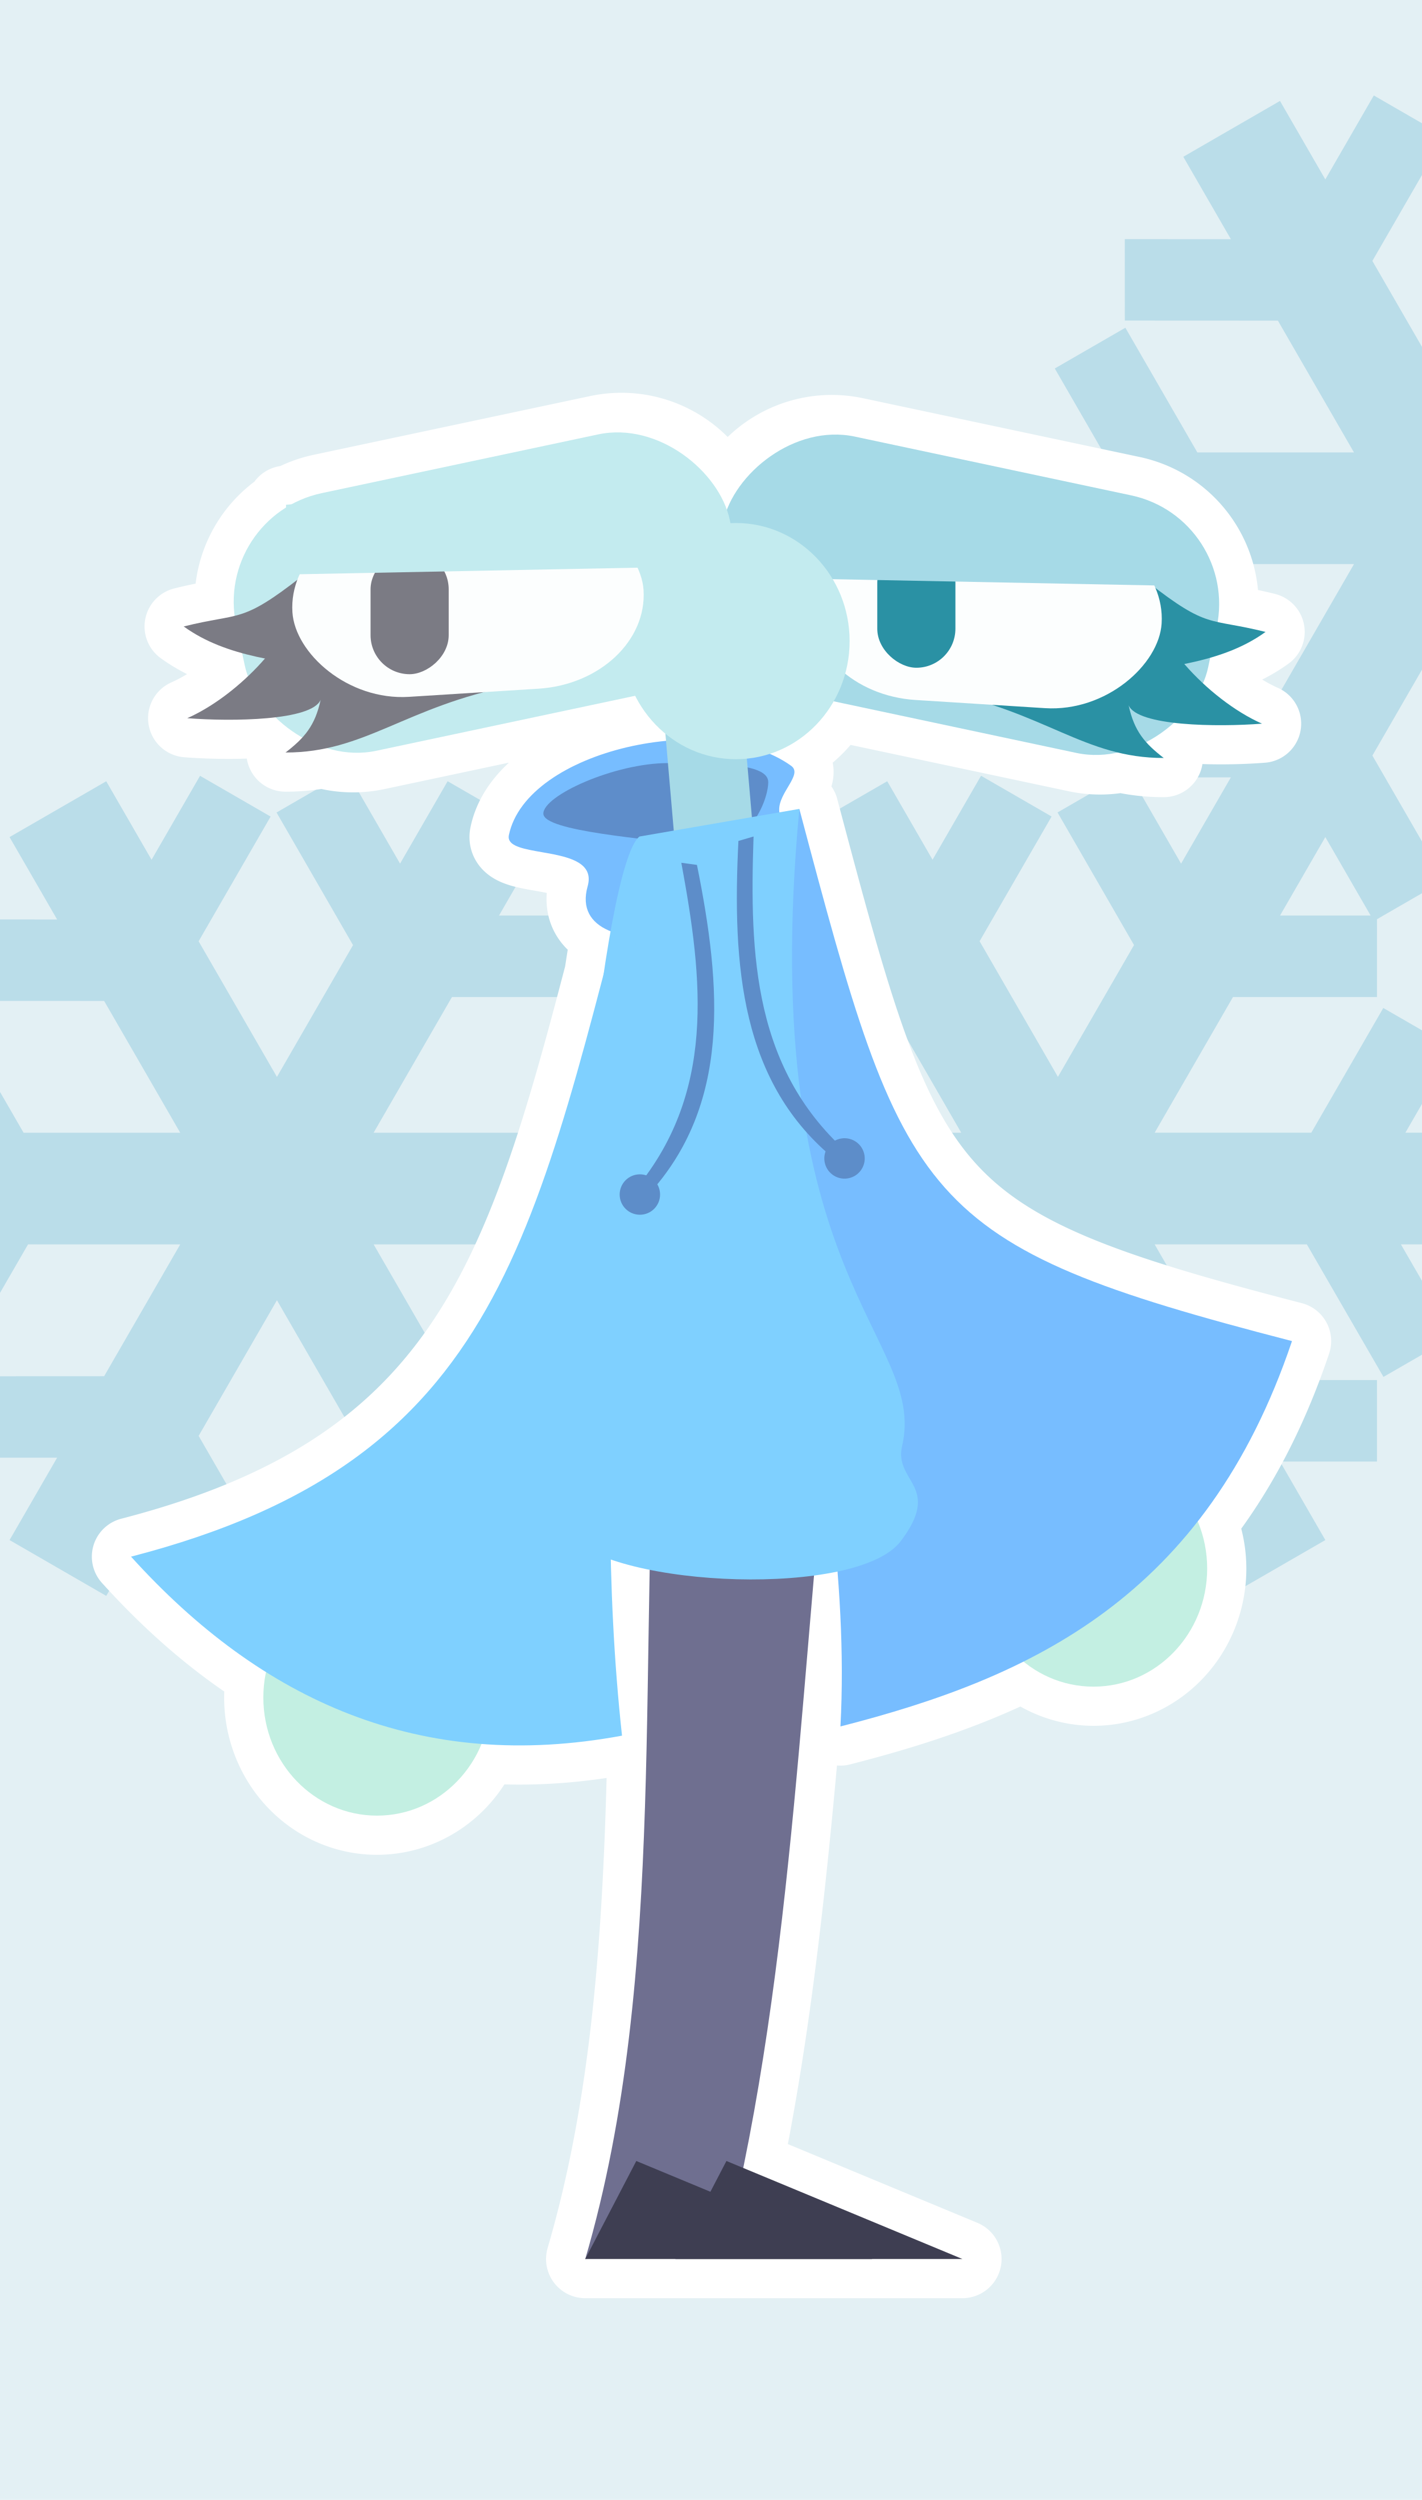 <?xml version="1.0" encoding="UTF-8" standalone="no"?>
<!-- Created with Inkscape (http://www.inkscape.org/) -->

<svg width="204.485mm" height="359.455mm" viewBox="0 0 204.485 359.455" version="1.1" id="svg8" inkscape:version="1.3 (0e150ed6c4, 2023-07-21)" sodipodi:docname="снежаба.svg" xmlns:inkscape="http://www.inkscape.org/namespaces/inkscape" xmlns:sodipodi="http://sodipodi.sourceforge.net/DTD/sodipodi-0.dtd" xmlns="http://www.w3.org/2000/svg" xmlns:svg="http://www.w3.org/2000/svg" xmlns:rdf="http://www.w3.org/1999/02/22-rdf-syntax-ns#" xmlns:cc="http://creativecommons.org/ns#" xmlns:dc="http://purl.org/dc/elements/1.1/">
  <defs id="defs2" />
  <sodipodi:namedview id="base" pagecolor="#ffffff" bordercolor="#666666" borderopacity="1.0" inkscape:pageopacity="0.0" inkscape:pageshadow="2" inkscape:zoom="0.35" inkscape:cx="502.85714" inkscape:cy="328.57143" inkscape:document-units="mm" inkscape:current-layer="layer1" showgrid="false" showguides="false" inkscape:window-width="2467" inkscape:window-height="1413" inkscape:window-x="-32000" inkscape:window-y="-32000" inkscape:window-maximized="0" inkscape:showpageshadow="2" inkscape:pagecheckerboard="0" inkscape:deskcolor="#d1d1d1">
    <sodipodi:guide position="54.24,237.847" orientation="0,1" id="guide933" inkscape:locked="false" />
  </sodipodi:namedview>
  <g inkscape:label="Layer 1" inkscape:groupmode="layer" id="layer1" transform="translate(49.137,-33.929)">
    <rect style="fill:#e3f0f4;fill-opacity:1;fill-rule:evenodd;stroke-width:0.265" id="rect1133" width="204.485" height="359.455" x="-49.137" y="33.929" inkscape:export-xdpi="145" inkscape:export-ydpi="145" />
    <path style="opacity:1;fill:#87c5dc;fill-opacity:0.443;fill-rule:nonzero;stroke:none;stroke-width:11.265;stroke-linecap:square;stroke-linejoin:round;stroke-miterlimit:4;stroke-dasharray:none;stroke-dashoffset:44.032;stroke-opacity:1;paint-order:fill markers stroke" d="m 121.024,56.473 6.841,11.849 -15.257,-0.007 0.002,3.903 0.001,3.902 0.002,3.903 22.013,0.01 10.943,18.955 -22.525,-2.8e-4 -10.353,-17.933 -3.382,1.953 -3.383,1.953 -3.383,1.953 6.971,12.075 -13.036,-7.3e-4 -1.9e-4,16.056 13.68,-6.5e-4 -7.634,13.21 3.38,1.951 3.381,1.949 3.326,1.918 -0.002,3.839 -0.002,3.903 -0.001,3.355 -2.909,1.681 -3.379,1.952 -3.379,1.952 10.997,19.069 -10.943,18.955 -11.262,-19.507 10.354,-17.933 -3.382,-1.953 -3.383,-1.953 -3.383,-1.953 -6.972,12.075 -6.518,-11.289 -13.903,8.028 6.841,11.849 -15.257,-0.007 0.002,3.903 0.001,3.902 0.002,3.903 22.013,0.01 10.943,18.955 -22.525,-2.5e-4 -10.353,-17.932 -3.382,1.953 -3.383,1.953 -2.604,1.504 -2.609,-1.507 -3.383,-1.954 -3.382,-1.952 -10.354,17.933 -22.525,4.3e-4 11.263,-19.507 20.708,3.3e-4 7.8e-5,-3.906 8.4e-5,-3.906 -3.19e-4,-3.907 -13.942,2.2e-4 6.518,-11.289 -13.904,-8.028 -6.84,11.848 -7.625,-13.216 -3.378,1.955 -3.378,1.955 -3.378,1.955 10.997,19.068 -10.943,18.955 -11.262,-19.506 10.354,-17.933 -3.383,-1.953 -3.383,-1.953 -3.383,-1.953 -6.971,12.074 -6.518,-11.29 -13.904,8.027 6.84,11.848 -15.258,-0.006 0.002,3.903 0.002,3.903 0.002,3.903 22.014,0.01 10.943,18.954 -22.525,-2.8e-4 -10.354,-17.933 -3.383,1.953 -3.383,1.953 -3.382,1.953 6.971,12.075 -13.036,3.6e-4 1.2e-4,16.055 13.681,4e-5 -7.634,13.21 3.381,1.949 3.381,1.95 3.326,1.918 -0.001,3.839 -0.001,3.903 -0.002,3.902 15.258,-0.006 -6.84,11.848 13.904,8.028 6.518,-11.29 6.972,12.075 3.382,-1.953 3.383,-1.953 3.383,-1.953 -10.354,-17.933 11.262,-19.507 10.943,18.954 -10.998,19.069 3.379,1.953 3.379,1.953 3.379,1.953 7.623,-13.217 6.84,11.847 13.904,-8.027 -6.518,-11.289 13.943,4.8e-4 -3.24e-4,-3.907 9.2e-5,-3.906 7.6e-5,-3.906 -20.708,3.8e-4 -11.262,-19.507 21.887,-1.5e-4 11.016,19.059 3.381,-1.95 3.381,-1.95 2.586,-1.492 2.588,1.493 3.381,1.949 3.326,1.918 -0.002,3.839 -0.002,3.903 -9.94e-4,3.903 15.256,-0.007 -6.84,11.848 13.905,8.027 6.517,-11.29 6.972,12.075 3.383,-1.953 3.383,-1.953 3.382,-1.953 -10.354,-17.933 11.262,-19.507 10.943,18.954 -10.998,19.069 3.379,1.953 3.379,1.953 3.379,1.953 7.622,-13.216 6.84,11.848 13.904,-8.027 -6.518,-11.29 13.943,5e-5 9e-5,-3.906 8e-5,-3.906 -6.1e-4,-3.906 -20.708,-3.4e-4 -11.262,-19.507 21.887,-1.7e-4 11.016,19.058 3.381,-1.95 3.38,-1.95 3.381,-1.951 -7.634,-13.211 13.681,4e-5 -1.1e-4,-16.055 -13.036,-4e-5 6.971,-12.074 -3.382,-1.954 -3.383,-1.953 -3.383,-1.953 -10.354,17.934 -22.524,2e-5 11.262,-19.507 20.709,6.1e-4 8e-5,-3.906 8e-5,-3.906 -10e-4,-3.38 2.929,-1.691 3.383,-1.953 3.382,-1.953 -10.354,-17.933 11.262,-19.507 10.943,18.954 -10.998,19.069 3.379,1.953 3.379,1.953 3.379,1.953 7.622,-13.216 6.84,11.848 13.904,-8.027 -6.518,-11.29 13.943,7e-5 7e-5,-3.906 9e-5,-3.906 8e-5,-3.906 -20.709,8e-5 -11.262,-19.507 21.887,-1.5e-4 11.016,19.059 3.381,-1.95 3.38,-1.95 3.381,-1.951 -7.634,-13.211 13.681,5e-5 -8e-5,-16.055 -13.036,-4e-5 6.971,-12.074 -3.382,-1.954 -3.383,-1.953 -3.383,-1.953 -10.354,17.934 -22.524,2e-5 11.262,-19.507 20.709,6.1e-4 8e-5,-3.906 8e-5,-3.906 -0.001,-3.907 -13.941,-1.67e-4 6.517,-11.289 -13.906,-8.027 -6.84,11.848 -7.624,-13.217 -3.38,1.953 -3.377,1.954 -3.379,1.952 10.997,19.069 -10.943,18.955 -11.262,-19.506 10.355,-17.934 -3.383,-1.953 -3.383,-1.953 -3.383,-1.953 -6.972,12.075 -6.518,-11.289 z m 2.659,58.57 9.613,-2e-5 12.274,-1.4e-4 -2.94,5.093 -8.003,13.861 -21.904,0.01 z m -168.788,97.821 9.612,3.9e-4 12.274,-1.5e-4 -2.94,5.093 -8.003,13.861 -21.904,0.01 z m 158.657,-67.148 14.313,-0.006 -0.321,0.556 -0.001,-3e-4 -6.84,11.848 z m -66.711,40.361 6.194,10.729 -12.389,-1.3e-4 z m 94.606,-31.782 6.516,11.286 -13.032,4.5e-4 z m -101.443,58.57 13.677,-8.4e-4 -6.84,11.836 z m 27.201,-6.8e-4 9.613,-3e-5 12.274,-1.5e-4 -2.94,5.093 -8.003,13.861 -21.904,0.01 z" id="path1398" inkscape:connector-curvature="0" />
    <path style="fill:#c3efe2;fill-opacity:1;fill-rule:evenodd;stroke:#ffffff;stroke-width:11.265;stroke-linecap:square;stroke-linejoin:round;stroke-miterlimit:4;stroke-dasharray:none;stroke-opacity:1;paint-order:fill markers stroke" d="m 40.091,96.042 c -1.063,0.009 -2.141,0.124 -3.223,0.354 l -39.745,8.444 c -1.555,0.33 -3.005,0.877 -4.331,1.597 l -0.801,0.079 0.007,0.379 c -5.204,3.226 -8.214,9.266 -7.394,15.591 -1.813,0.453 -3.815,0.649 -7.323,1.524 2.507,1.818 5.36,3.006 8.405,3.845 l 0.367,1.726 c 0.118,0.554 0.263,1.094 0.433,1.621 -2.681,2.535 -5.766,4.705 -8.697,5.998 3.372,0.264 8.185,0.349 12.165,-0.073 1.182,1.276 2.564,2.346 4.083,3.172 -0.611,0.623 -1.311,1.214 -2.116,1.837 1.922,0.003 3.683,-0.185 5.36,-0.51 2.429,0.692 5.06,0.82 7.711,0.256 l 37.214,-7.906 a 16.347,16.982 0 0 0 4.337,5.433 l 0.09,1.05 c -10.542,0.997 -21.054,6.079 -22.597,13.567 -0.566,2.749 7.298,1.934 10.323,4.149 0.953,0.698 1.426,1.696 1.003,3.202 -0.925,3.295 0.564,5.369 3.303,6.462 -0.343,1.911 -0.677,3.967 -1.001,6.148 -11.739,44.977 -20.692,71.553 -67.961,83.779 6.034,6.676 12.487,12.265 19.419,16.605 a 16.347,16.982 0 0 0 -0.395,3.654 16.347,16.982 0 0 0 16.347,16.982 16.347,16.982 0 0 0 15.028,-10.305 c 6.393,0.492 13.118,0.12 20.205,-1.194 -0.923,-8.443 -1.415,-16.886 -1.612,-25.329 1.678,0.579 3.564,1.074 5.588,1.482 -0.644,33.848 -0.174,68.068 -9.265,99.1 h 41.275 12.963 L 57.738,345.667 c 5.633,-27.414 7.703,-56.387 10.181,-85.182 1.176,-0.158 2.308,-0.35 3.382,-0.577 0.589,7.465 0.814,14.889 0.418,22.272 9.165,-2.342 18.076,-5.195 26.343,-9.333 a 16.347,16.982 0 0 0 10.047,3.612 16.347,16.982 0 0 0 16.347,-16.982 16.347,16.982 0 0 0 -1.373,-6.762 c 5.4,-6.895 10.007,-15.378 13.57,-25.947 -53.823,-13.921 -55.697,-19.405 -70.844,-76.523 l -2.872,0.496 c -0.013,-0.103 -0.022,-0.204 -0.026,-0.303 -0.102,-2.558 3.44,-5.152 1.72,-6.389 -0.934,-0.672 -1.975,-1.246 -3.097,-1.732 a 16.347,16.982 0 0 0 9.202,-7.551 l 34.96,7.427 c 2.183,0.464 4.352,0.46 6.405,0.059 1.892,0.424 3.888,0.675 6.107,0.671 -0.859,-0.665 -1.6,-1.294 -2.239,-1.964 1.587,-0.767 3.039,-1.792 4.294,-3.037 3.963,0.412 8.73,0.327 12.077,0.064 -2.824,-1.246 -5.79,-3.307 -8.401,-5.723 0.288,-0.76 0.522,-1.552 0.696,-2.373 l 0.296,-1.39 c 2.862,-0.829 5.545,-1.983 7.917,-3.704 -3.206,-0.8 -5.153,-1.033 -6.849,-1.412 1.404,-8.403 -4.015,-16.446 -12.433,-18.235 L 73.821,96.706 C 65.806,95.003 57.972,99.587 55.398,107.148 53.264,100.432 47.011,95.983 40.091,96.042 Z" id="path908-1-0-2" inkscape:connector-curvature="0" />
    <ellipse style="fill:#c3efe2;fill-opacity:1;fill-rule:evenodd;stroke-width:0.265" id="path908-1-0" cx="108.109" cy="259.477" rx="16.347" ry="16.982" />
    <ellipse style="fill:#c3efe2;fill-opacity:1;fill-rule:evenodd;stroke-width:0.265" id="path908-1" cx="5.078" cy="278.024" rx="16.347" ry="16.982" />
    <path transform="rotate(6.098)" style="fill:#6f6f90;fill-opacity:1;fill-rule:evenodd;stroke-width:0.265" d="m 69.467,220.36 25.466,-0.681 c -0.447,43.185 3.588,87.785 -2.126,129.306 l -19.871,4.025 c 7.633,-42.294 -2.127,-88.393 -3.469,-132.65 z" id="rect1001" inkscape:connector-curvature="0" sodipodi:nodetypes="ccccc" />
    <path style="opacity:1;fill:#77bdff;fill-opacity:1;fill-rule:nonzero;stroke:none;stroke-width:2.365;stroke-linecap:square;stroke-linejoin:miter;stroke-miterlimit:4;stroke-dasharray:none;stroke-dashoffset:44.032;stroke-opacity:1;paint-order:markers stroke fill" inkscape:transform-center-x="-8.5324451" inkscape:transform-center-y="0.52940331" d="m 65.81,150.246 c -10.182,45.376 8.195,89.34 5.909,131.935 C 99.1,275.183 124.216,263.654 136.653,226.769 82.83,212.847 80.957,207.364 65.81,150.246 Z" id="path983-0" inkscape:connector-curvature="0" sodipodi:nodetypes="cccc" />
    <path style="fill:#77bdff;fill-opacity:1;fill-rule:evenodd;stroke-width:0.265" d="m 24.038,154.027 c 2.535,-12.303 29.281,-18.113 40.594,-9.978 1.72,1.237 -1.822,3.831 -1.72,6.389 0.102,2.558 3.288,6.399 2.936,8.237 -1.916,10.019 -34.043,15.379 -30.483,2.702 0.423,-1.506 -0.05,-2.504 -1.003,-3.202 -3.025,-2.215 -10.89,-1.4 -10.324,-4.149 z" id="rect977" inkscape:connector-curvature="0" sodipodi:nodetypes="sszssss" />
    <path style="fill:#435c93;fill-opacity:0.492;fill-rule:evenodd;stroke-width:0.265" d="m 61.338,146.394 c 1e-5,2.62 -2.869,10.286 -10.424,9.154 -6.9,-1.034 -21.865,-2.061 -21.916,-4.61 -0.052,-2.62 10.268,-7.283 17.907,-7.283 7.639,0 14.433,0.119 14.433,2.74 z" id="path980" inkscape:connector-curvature="0" sodipodi:nodetypes="sssss" />
    <rect style="fill:#a6dae7;fill-opacity:1;fill-rule:evenodd;stroke-width:0.265" id="rect931" width="11.359" height="36.002" x="34.373" y="122.737" transform="rotate(-4.938)" />
    <rect style="fill:#a6dae7;fill-opacity:1;fill-rule:evenodd;stroke-width:0.265" id="rect833-1" width="72.571" height="37.869" x="-148.909" y="79.253" rx="15.969" ry="15.969" transform="matrix(-0.978,-0.208,-0.208,0.978,0,0)" />
    <path style="opacity:1;fill:#2a91a4;fill-opacity:1;fill-rule:nonzero;stroke:none;stroke-width:2.365;stroke-linecap:square;stroke-linejoin:miter;stroke-miterlimit:4;stroke-dasharray:none;stroke-dashoffset:44.032;stroke-opacity:1;paint-order:markers stroke fill" d="m 115.917,117.632 -1.534,3.724 -39.142,6.287 c 4.081,0.986 5.988,4.726 10.597,5.63 15.389,3.018 20.951,9.668 32.371,9.649 -2.691,-2.084 -4.238,-3.808 -5.05,-7.582 1.268,3.022 12.811,3.146 19.182,2.646 -3.888,-1.715 -8.049,-4.972 -11.176,-8.58 4.273,-0.848 8.295,-2.153 11.684,-4.61 -8.271,-2.064 -8.184,-0.336 -16.932,-7.165 z" id="path1108-0" inkscape:connector-curvature="0" sodipodi:nodetypes="cccscccccc" />
    <rect style="fill:#fcfefe;fill-opacity:1;fill-rule:evenodd;stroke-width:0.265" id="rect833-3-5" width="50.594" height="26.401" x="-125.459" y="102.717" rx="15.969" ry="15.969" transform="matrix(-0.998,-0.063,-0.063,0.998,0,0)" />
    <rect style="fill:#2a91a4;fill-opacity:1;fill-rule:evenodd;stroke-width:0.265" id="rect891-6" width="17.813" height="11.238" x="112.134" y="77.015" rx="5.619" ry="5.619" transform="matrix(0,1,1,0,0,0)" />
    <path style="fill:#a6dae7;fill-opacity:1;fill-rule:evenodd;stroke-width:0.265" d="m 118.852,108.126 -51.969,-5.107 -1.135,14.098 52.909,1.029 z" id="rect870-4" inkscape:connector-curvature="0" sodipodi:nodetypes="ccccc" />
    <ellipse style="fill:#c3ebef;fill-opacity:1;fill-rule:evenodd;stroke-width:0.265" id="path908" cx="56.69" cy="126.116" rx="16.347" ry="16.982" />
    <rect style="fill:#c3ebef;fill-opacity:1;fill-rule:evenodd;stroke-width:0.265" id="rect833" width="72.571" height="37.869" x="-40.572" y="101.953" rx="15.969" ry="15.969" transform="rotate(-11.995)" />
    <path style="opacity:1;fill:#7fd0ff;fill-opacity:1;fill-rule:nonzero;stroke:none;stroke-width:2.365;stroke-linecap:square;stroke-linejoin:miter;stroke-miterlimit:4;stroke-dasharray:none;stroke-dashoffset:44.032;stroke-opacity:1;paint-order:markers stroke fill" inkscape:transform-center-x="2.1922879" inkscape:transform-center-y="-8.0032598" d="m 42.817,154.217 22.992,-3.972 c -6.375,68.018 18.441,75.795 14.777,91.612 -1.208,5.216 5.846,5.73 -0.216,13.706 -6.126,8.073 -40.684,6.755 -47.885,-0.863 -7.201,-7.618 2.098,-8.254 1.654,-11.995 -2.63,-22.171 3.438,-84.412 8.678,-88.488 z" id="path935" inkscape:connector-curvature="0" sodipodi:nodetypes="ccsccsc" />
    <path style="opacity:1;fill:#7fd0ff;fill-opacity:1;fill-rule:nonzero;stroke:none;stroke-width:2.365;stroke-linecap:square;stroke-linejoin:miter;stroke-miterlimit:4;stroke-dasharray:none;stroke-dashoffset:44.032;stroke-opacity:1;paint-order:markers stroke fill" inkscape:transform-center-x="8.5324451" inkscape:transform-center-y="0.52940331" d="m 42.817,154.217 c -0.836,43.096 -7.216,86.193 -2.507,129.289 -28.895,5.357 -51.78,-4.915 -70.604,-25.741 53.823,-13.921 57.965,-46.43 73.111,-103.548 z" id="path983" inkscape:connector-curvature="0" sodipodi:nodetypes="cccc" />
    <path transform="rotate(30,77.332,370.694)" style="opacity:1;fill:#3e3e52;fill-opacity:1;fill-rule:nonzero;stroke:none;stroke-width:2.365;stroke-linecap:square;stroke-linejoin:miter;stroke-miterlimit:4;stroke-dasharray:none;stroke-dashoffset:44.032;stroke-opacity:1;paint-order:markers stroke fill" inkscape:transform-center-y="-4.0865305" d="m 45.258,359.156 36.436,-4.76 -35.745,20.637 z" id="path1004" inkscape:connector-curvature="0" sodipodi:nodetypes="cccc" />
    <path style="opacity:1;fill:#3e3e52;fill-opacity:1;fill-rule:nonzero;stroke:none;stroke-width:2.365;stroke-linecap:square;stroke-linejoin:miter;stroke-miterlimit:4;stroke-dasharray:none;stroke-dashoffset:44.032;stroke-opacity:1;paint-order:markers stroke fill" inkscape:transform-center-y="-4.0865305" d="m 42.362,344.665 33.934,14.096 H 35.021 Z" id="path1004-1" inkscape:connector-curvature="0" sodipodi:nodetypes="cccc" />
    <path style="fill:#5d8dc9;fill-opacity:1;fill-rule:evenodd;stroke-width:0.265" d="m 48.838,157.99 2.247,0.307 c 3.548,17.597 4.859,34.516 -7.016,47.441 l -2.247,-0.307 c 12.081,-14.108 10.113,-30.676 7.016,-47.441 z" id="rect1082" inkscape:connector-curvature="0" sodipodi:nodetypes="ccccc" />
    <circle style="fill:#5d8dc9;fill-opacity:1;fill-rule:evenodd;stroke-width:0.265" id="path1085" cx="42.877" cy="205.695" r="2.906" />
    <path style="fill:#5d8dc9;fill-opacity:1;fill-rule:evenodd;stroke-width:0.265" d="m 59.225,154.214 -2.177,0.637 c -0.895,17.928 0.322,34.855 13.985,45.872 l 2.177,-0.637 C 59.167,187.93 58.653,171.253 59.225,154.214 Z" id="rect1082-1" inkscape:connector-curvature="0" sodipodi:nodetypes="ccccc" />
    <circle style="fill:#5d8dc9;fill-opacity:1;fill-rule:evenodd;stroke-width:0.265" id="path1085-2" cx="-41.622" cy="209.006" r="2.906" transform="matrix(-0.989,0.149,0.149,0.989,0,0)" />
    <path style="opacity:1;fill:#7b7b84;fill-opacity:1;fill-rule:nonzero;stroke:none;stroke-width:2.365;stroke-linecap:square;stroke-linejoin:miter;stroke-miterlimit:4;stroke-dasharray:none;stroke-dashoffset:44.032;stroke-opacity:1;paint-order:markers stroke fill" inkscape:transform-center-x="1.6200862" inkscape:transform-center-y="1.3697548" d="m -22.718,124.01 c 8.271,-2.064 8.184,-0.336 16.932,-7.165 l 5.485,13.312 C -8.341,129.139 -16.571,128.468 -22.718,124.01 Z" id="path1108" inkscape:connector-curvature="0" sodipodi:nodetypes="cccc" />
    <path style="opacity:1;fill:#7b7b84;fill-opacity:1;fill-rule:nonzero;stroke:none;stroke-width:2.365;stroke-linecap:square;stroke-linejoin:miter;stroke-miterlimit:4;stroke-dasharray:none;stroke-dashoffset:44.032;stroke-opacity:1;paint-order:markers stroke fill" inkscape:transform-center-x="-1.0995481" inkscape:transform-center-y="-0.23620952" d="m -22.21,137.2 c 6.866,-3.029 14.588,-10.868 15.952,-16.953 l 41.149,6.61 c -4.081,0.986 -5.728,4.749 -10.338,5.653 -15.389,3.018 -21.211,9.645 -32.63,9.626 2.691,-2.084 4.238,-3.808 5.05,-7.582 -1.268,3.022 -12.811,3.146 -19.182,2.646 z" id="path1105" inkscape:connector-curvature="0" sodipodi:nodetypes="cccsccc" />
    <rect style="fill:#fcfefe;fill-opacity:1;fill-rule:evenodd;stroke-width:0.265" id="rect833-3" width="50.594" height="26.401" x="-14.733" y="108.073" rx="15.969" ry="15.969" transform="rotate(-3.601)" />
    <rect style="fill:#7b7b84;fill-opacity:1;fill-rule:evenodd;stroke-width:0.265" id="rect891" width="17.813" height="11.238" x="113.063" y="-15.387" rx="5.619" ry="5.619" transform="rotate(90)" />
    <path style="fill:#c3ebef;fill-opacity:1;fill-rule:evenodd;stroke-width:0.265" d="m -8.008,106.516 51.969,-5.107 1.135,14.098 -52.909,1.029 z" id="rect870" inkscape:connector-curvature="0" sodipodi:nodetypes="ccccc" />
  </g>
</svg>
